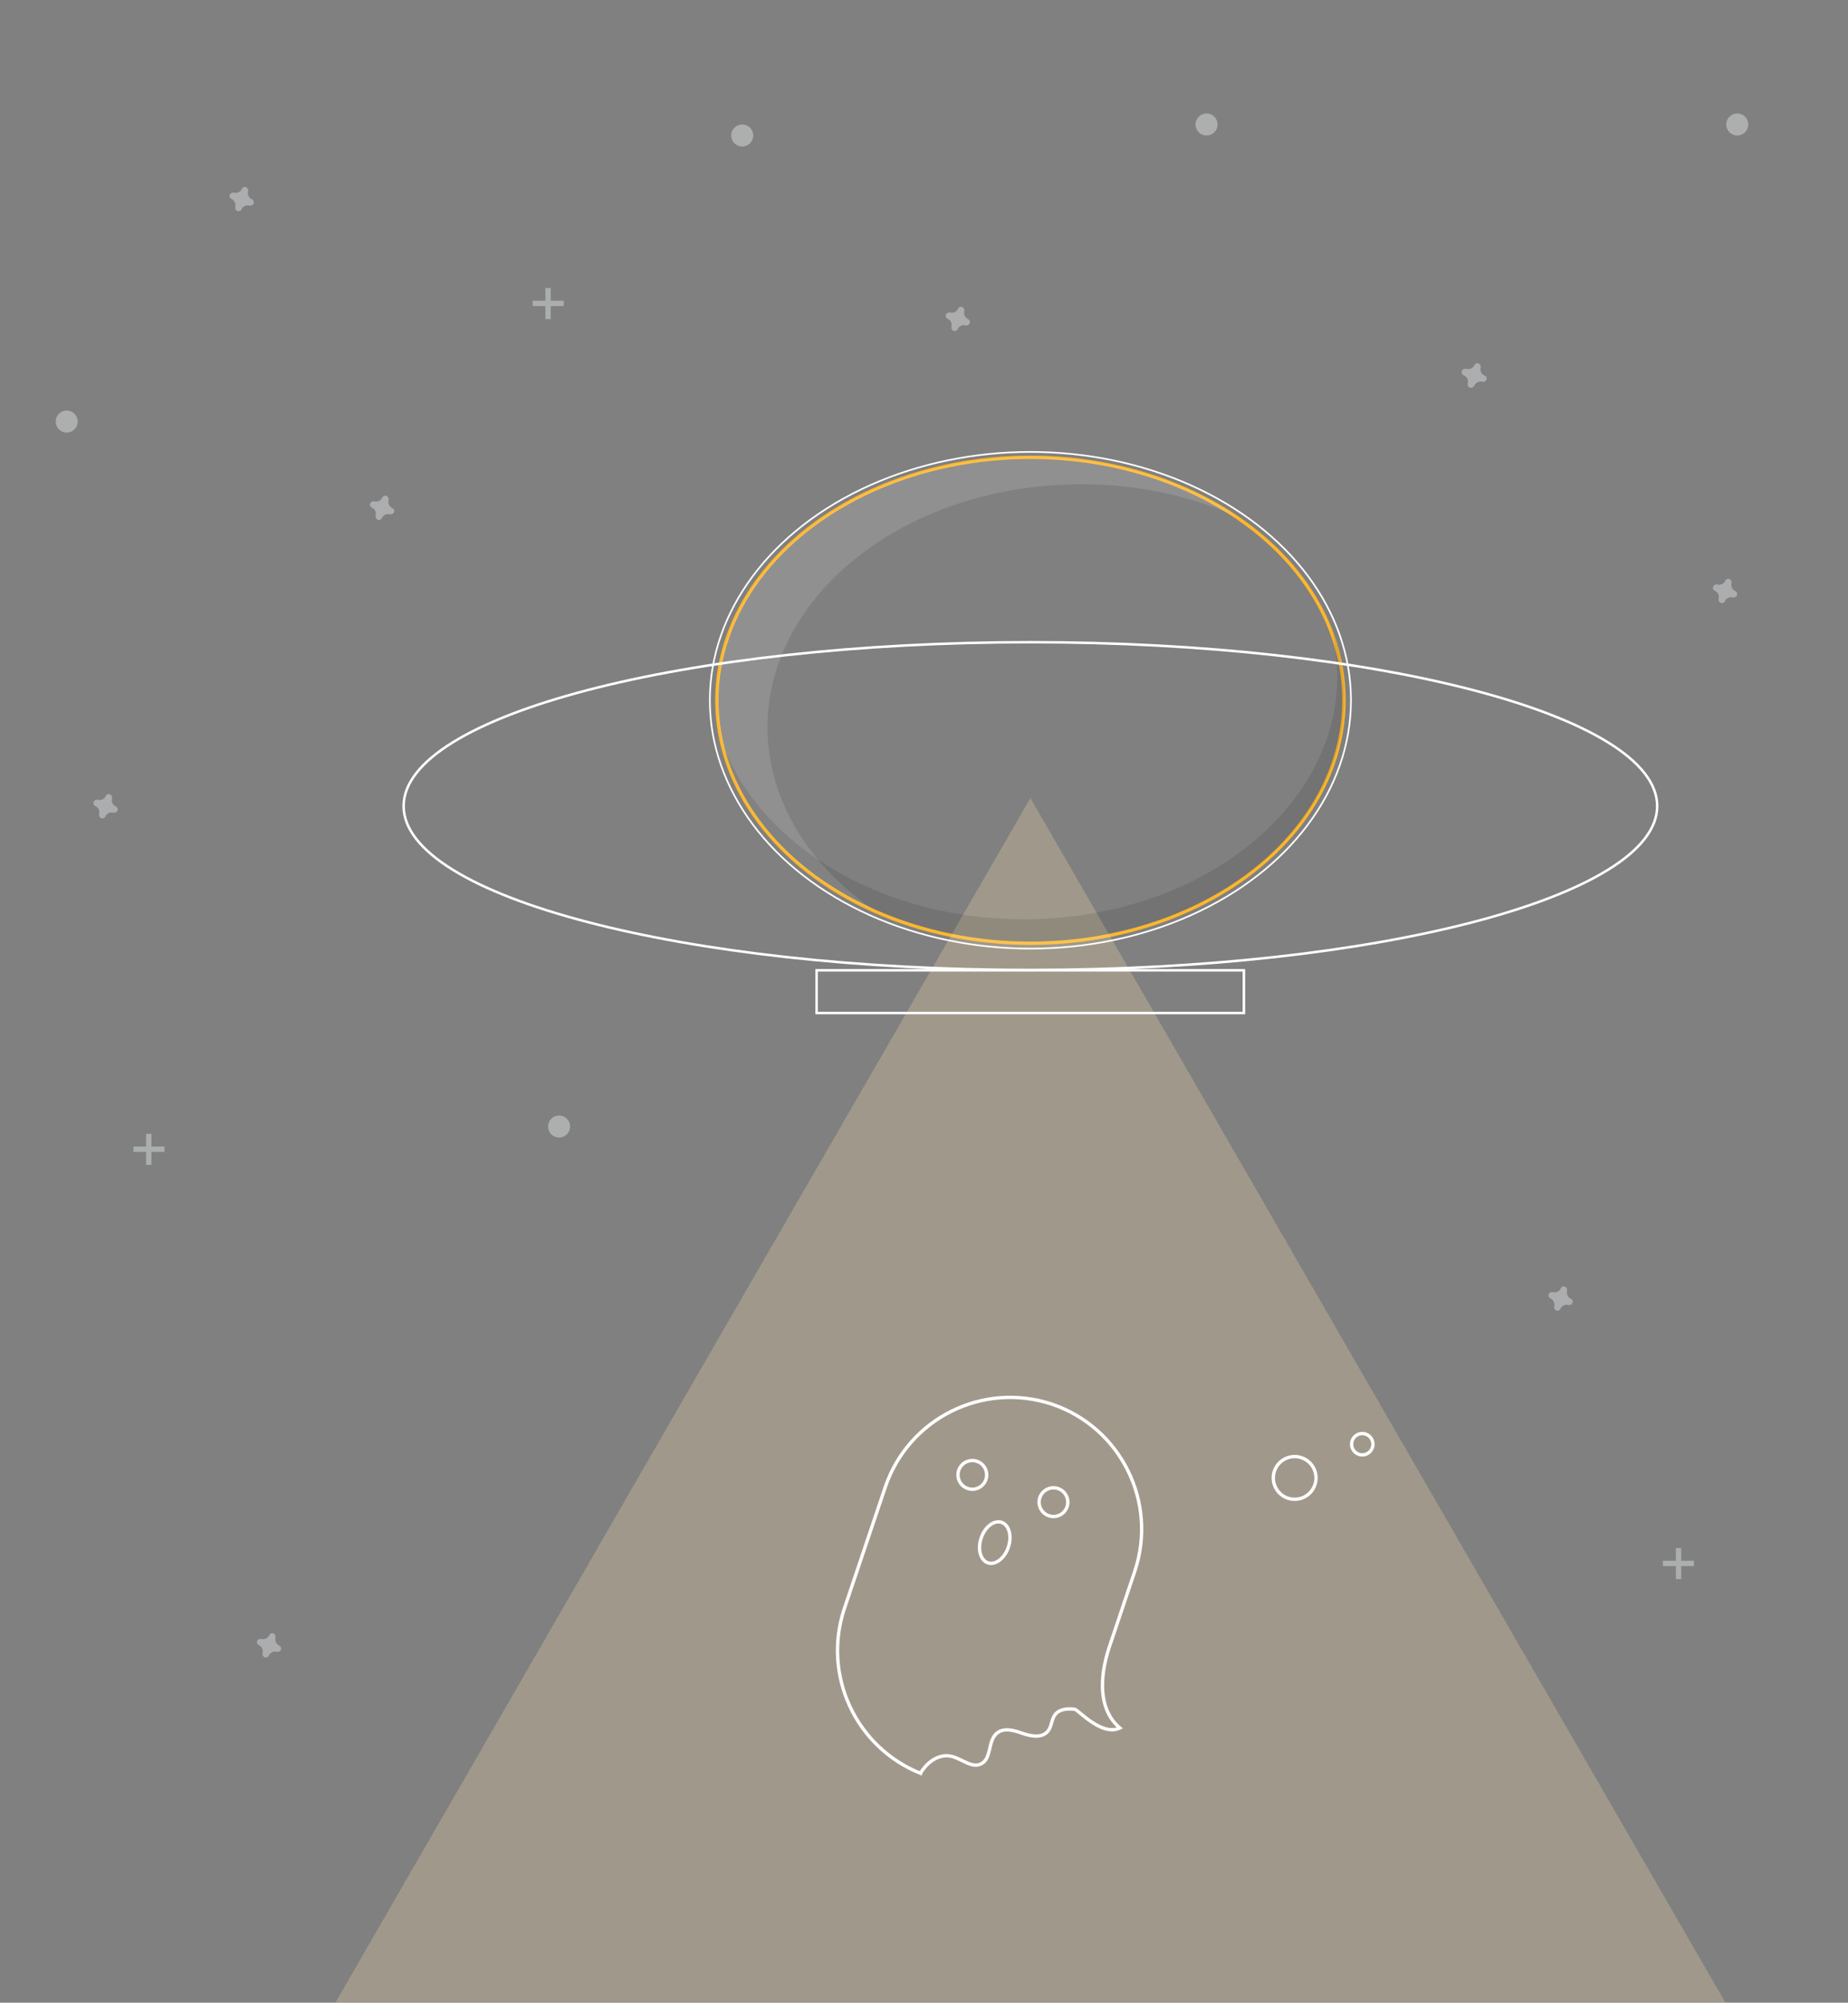 <?xml version="1.0" encoding="utf-8"?>
<!-- Generator: Adobe Illustrator 21.1.0, SVG Export Plug-In . SVG Version: 6.00 Build 0)  -->
<svg version="1.0" id="Capa_1" xmlns="http://www.w3.org/2000/svg" xmlns:xlink="http://www.w3.org/1999/xlink" x="0px" y="0px"
	 viewBox="0 0 554 600" enable-background="new 0 0 554 600" xml:space="preserve">
<rect x="0" y="0" width="554" height="600" fill="#808080" stroke="none"/>
<ellipse fill="none" stroke="#FCB72D" stroke-miterlimit="10" cx="308.9" cy="209.8" rx="94" ry="72.8"/>
<path opacity="0.13" fill="#FFFFFF" enable-background="new    " d="M230.1,217.9c0-40.2,42.1-72.8,94-72.8
	c16.1-0.1,32.1,3.2,46.8,9.7c-16.5-11.2-38.1-17.9-61.8-17.9c-51.9,0-94,32.6-94,72.8c0,27,19,50.6,47.1,63.1
	C242.6,259.4,230.1,239.8,230.1,217.9z"/>
<polygon opacity="0.25" fill="#FFE4AE" enable-background="new    " points="308.9,239.1 413,419.5 517.2,599.9 308.9,599.9 
	100.6,599.9 204.7,419.5 "/>
<path fill="none" stroke="#FFFFFF" stroke-miterlimit="10" d="M276.9,529.9c1.9-2.6,5.2-4.5,8.4-3.7s6.1,3.7,8.9,2.2
	c3.1-1.6,1.9-6.8,4.6-9.1c2.1-1.8,5.2-0.9,7.7,0c2.6,0.9,5.8,1.5,7.6-0.6c1.2-1.4,1.1-3.6,2.2-5c1.3-1.7,3.8-1.9,5.9-1.6
	c1.1,0.2,8.1,8.2,13.5,5.6c-8.8-7.5-3.9-21.7-3.3-23.8l7.8-23.2c6.9-20.7-4.2-43-24.8-50l0,0c-20.7-6.9-43,4.2-50,24.8L253.1,482
	c-6.6,19.9,3.4,41.5,22.9,49.3C276.2,530.8,276.5,530.3,276.9,529.9z"/>
<ellipse transform="matrix(0.319 -0.948 0.948 0.319 -220.39 577.155)" fill="none" stroke="#FFFFFF" stroke-miterlimit="10" cx="291.4" cy="441.9" rx="4.3" ry="4.3"/>
<ellipse transform="matrix(0.319 -0.948 0.948 0.319 -211.592 605.745)" fill="none" stroke="#FFFFFF" stroke-miterlimit="10" cx="315.7" cy="450.1" rx="4.3" ry="4.3"/>
<ellipse transform="matrix(0.319 -0.948 0.948 0.319 -235.049 597.315)" fill="none" stroke="#FFFFFF" stroke-miterlimit="10" cx="298.1" cy="462.2" rx="6.4" ry="4.3"/>
<ellipse transform="matrix(0.319 -0.948 0.948 0.319 -155.525 669.322)" fill="none" stroke="#FFFFFF" stroke-miterlimit="10" cx="388" cy="442.9" rx="6.4" ry="6.4"/>
<ellipse transform="matrix(0.319 -0.948 0.948 0.319 -132.157 681.687)" fill="none" stroke="#FFFFFF" stroke-miterlimit="10" cx="408.3" cy="432.8" rx="3.2" ry="3.2"/>
<path opacity="0.1" enable-background="new    " d="M399.1,188.2c1.2,4.7,1.8,9.5,1.8,14.4c0,40.2-42.1,72.8-94,72.8
	c-42.5,0-78.3-21.8-90-51.7c8.6,33.3,46.6,58.4,92.1,58.4c51.9,0,94-32.6,94-72.8C403.1,202.1,401.7,194.9,399.1,188.2z"/>
<path fill="none" stroke="#FFFFFF" stroke-width="0.75" stroke-miterlimit="10" d="M496.8,241.5L496.8,241.5
	c0,27.1-84.1,49.1-187.9,49.1c-103.8,0-187.9-22-187.9-49.1v0c0-27.1,84.1-49.1,187.9-49.1C412.6,192.4,496.8,214.4,496.8,241.5z"/>
<g opacity="0.74">
	<path opacity="0.5" fill="#F6FAFF" enable-background="new    " d="M117.6,152.2c-0.9-0.4-1.4-1.5-1.1-2.4c0-0.1,0-0.1,0-0.2l0,0
		c0-0.6-0.4-1-0.9-1.1c-0.3,0-0.7,0.1-0.9,0.4l0,0c0,0.1-0.1,0.1-0.1,0.2c-0.4,0.9-1.5,1.4-2.4,1.1c-0.1,0-0.1,0-0.2,0l0,0
		c-0.6,0-1,0.4-1.1,0.9c0,0.3,0.1,0.7,0.4,0.9l0,0c0.1,0,0.1,0.1,0.2,0.1c0.9,0.4,1.4,1.5,1.1,2.4c0,0.1,0,0.1,0,0.2l0,0
		c0,0.6,0.4,1,0.9,1.1c0.3,0,0.7-0.1,0.9-0.4l0,0c0-0.1,0.1-0.1,0.1-0.2c0.4-0.9,1.5-1.4,2.4-1.1c0.1,0,0.1,0,0.2,0l0,0
		c0.6,0,1-0.4,1.1-0.9c0-0.3-0.1-0.7-0.4-0.9l0,0C117.7,152.3,117.7,152.3,117.6,152.2z"/>
	<path opacity="0.5" fill="#F6FAFF" enable-background="new    " d="M470.9,389.1c-0.9-0.4-1.4-1.5-1.1-2.4c0-0.1,0-0.1,0-0.2l0,0
		c0-0.6-0.4-1-0.9-1.1c-0.3,0-0.7,0.1-0.9,0.4l0,0c0,0.1-0.1,0.1-0.1,0.2c-0.4,0.9-1.5,1.4-2.4,1.1c-0.1,0-0.1,0-0.2,0l0,0
		c-0.6,0-1,0.4-1.1,0.9c0,0.3,0.1,0.7,0.4,0.9l0,0c0.1,0,0.1,0.1,0.2,0.1c0.9,0.4,1.4,1.5,1.1,2.4c0,0.1,0,0.1,0,0.2l0,0
		c0,0.6,0.4,1,0.9,1.1c0.3,0,0.7-0.1,0.9-0.4l0,0c0-0.1,0.1-0.1,0.1-0.2c0.4-0.9,1.5-1.4,2.4-1.1c0.1,0,0.1,0,0.2,0l0,0
		c0.6,0,1-0.4,1.1-0.9c0-0.3-0.1-0.7-0.4-0.9l0,0C471,389.2,470.9,389.2,470.9,389.1z"/>
	<path opacity="0.5" fill="#F6FAFF" enable-background="new    " d="M83.7,493c-0.9-0.4-1.4-1.5-1.1-2.4c0-0.1,0-0.1,0-0.2l0,0
		c0-0.6-0.4-1-0.9-1.1c-0.3,0-0.7,0.1-0.9,0.4l0,0c0,0.1-0.1,0.1-0.1,0.2c-0.4,0.9-1.5,1.4-2.4,1.1c-0.1,0-0.1,0-0.2,0l0,0
		c-0.6,0-1,0.4-1.1,0.9c0,0.3,0.1,0.7,0.4,0.9l0,0c0.1,0,0.1,0.1,0.2,0.1c0.9,0.4,1.4,1.5,1.1,2.4c0,0.1,0,0.1,0,0.2l0,0
		c0,0.6,0.4,1,0.9,1.1c0.3,0,0.7-0.1,0.9-0.4l0,0c0-0.1,0.1-0.1,0.1-0.2c0.4-0.9,1.5-1.4,2.4-1.1c0.1,0,0.1,0,0.2,0l0,0
		c0.6,0,1-0.4,1.1-0.9c0-0.3-0.1-0.7-0.4-0.9l0,0C83.8,493.1,83.8,493.1,83.7,493z"/>
	<path opacity="0.5" fill="#F6FAFF" enable-background="new    " d="M34.7,241.6c-0.9-0.4-1.4-1.5-1.1-2.4c0-0.1,0-0.1,0-0.2l0,0
		c0-0.6-0.4-1-0.9-1.1c-0.3,0-0.7,0.1-0.9,0.4l0,0c0,0.1-0.1,0.1-0.1,0.2c-0.4,0.9-1.5,1.4-2.4,1.1c-0.1,0-0.1,0-0.2,0l0,0
		c-0.6,0-1,0.4-1.1,0.9c0,0.3,0.1,0.7,0.4,0.9l0,0c0.1,0,0.1,0.1,0.2,0.1c0.9,0.4,1.4,1.5,1.1,2.4c0,0.1,0,0.1,0,0.2l0,0
		c0,0.6,0.4,1,0.9,1.1c0.3,0,0.7-0.1,0.9-0.4l0,0c0-0.1,0.1-0.1,0.1-0.2c0.4-0.9,1.5-1.4,2.4-1.1c0.1,0,0.1,0,0.2,0l0,0
		c0.6,0,1-0.4,1.1-0.9c0-0.3-0.1-0.7-0.4-0.9l0,0C34.8,241.7,34.8,241.6,34.7,241.6z"/>
	<path opacity="0.5" fill="#F6FAFF" enable-background="new    " d="M445,112.5c-0.9-0.4-1.4-1.5-1.1-2.4c0-0.1,0-0.1,0-0.2l0,0
		c0-0.6-0.4-1-0.9-1.1c-0.3,0-0.7,0.1-0.9,0.4l0,0c0,0.1-0.1,0.1-0.1,0.2c-0.4,0.9-1.5,1.4-2.4,1.1c-0.1,0-0.1,0-0.2,0l0,0
		c-0.5-0.1-1.1,0.2-1.2,0.8c-0.1,0.4,0.1,0.9,0.5,1.1l0,0c0.1,0,0.1,0.1,0.2,0.1c0.9,0.4,1.4,1.5,1.1,2.4c0,0.1,0,0.1,0,0.2l0,0
		c-0.1,0.6,0.3,1,0.9,1.1c0.4,0,0.7-0.1,1-0.5l0,0c0-0.1,0.1-0.1,0.1-0.2c0.4-0.9,1.5-1.4,2.4-1.1c0.1,0,0.1,0,0.2,0l0,0
		c0.6,0,1-0.4,1.1-0.9c0-0.3-0.1-0.7-0.4-0.9l0,0C445.2,112.6,445.1,112.5,445,112.5z"/>
	<g opacity="0.5">
		<rect x="43.8" y="339.7" fill="#F2FFFB" width="1.6" height="9.3"/>
		<rect x="40" y="343.5" fill="#F2FFFB" width="9.3" height="1.6"/>
	</g>
	<g opacity="0.5">
		<rect x="163.5" y="86.3" fill="#F2FFFB" width="1.6" height="9.3"/>
		<rect x="159.7" y="90.1" fill="#F2FFFB" width="9.3" height="1.6"/>
	</g>
	<g opacity="0.5">
		<rect x="502.4" y="463.8" fill="#F2FFFB" width="1.6" height="9.3"/>
		<rect x="498.5" y="467.6" fill="#F2FFFB" width="9.3" height="1.6"/>
	</g>
	<circle opacity="0.5" fill="#FCFFFF" enable-background="new    " cx="520.8" cy="37.3" r="3.3"/>
	<circle opacity="0.5" fill="#FCFFFF" enable-background="new    " cx="20" cy="126.3" r="3.3"/>
	<circle opacity="0.5" fill="#FCFFFF" enable-background="new    " cx="167.6" cy="337.5" r="3.3"/>
	<path opacity="0.5" fill="#F6FAFF" enable-background="new    " d="M290.2,95.6c-0.9-0.4-1.4-1.5-1.1-2.4c0-0.1,0-0.1,0-0.2l0,0
		c0-0.6-0.4-1-0.9-1.1c-0.3,0-0.7,0.1-0.9,0.4l0,0c0,0.1-0.1,0.1-0.1,0.2c-0.4,0.9-1.5,1.4-2.4,1.1c-0.1,0-0.1,0-0.2,0l0,0
		c-0.6,0-1,0.4-1.1,0.9c0,0.3,0.1,0.7,0.4,0.9l0,0c0.1,0,0.1,0.1,0.2,0.1c0.9,0.4,1.4,1.5,1.1,2.4c0,0.1,0,0.1,0,0.2l0,0
		c0,0.6,0.4,1,0.9,1.1c0.3,0,0.7-0.1,0.9-0.4l0,0c0-0.1,0.1-0.1,0.1-0.2c0.4-0.9,1.5-1.4,2.4-1.1c0.1,0,0.1,0,0.2,0l0,0
		c0.6,0,1-0.4,1.1-0.9c0-0.3-0.1-0.7-0.4-0.9l0,0C290.3,95.7,290.2,95.7,290.2,95.6z"/>
	<path opacity="0.5" fill="#F6FAFF" enable-background="new    " d="M520.2,177.1c-0.9-0.4-1.4-1.5-1.1-2.4c0-0.1,0-0.1,0-0.2l0,0
		c0-0.6-0.4-1-0.9-1.1c-0.3,0-0.7,0.1-0.9,0.4l0,0c0,0.1-0.1,0.1-0.1,0.2c-0.4,0.9-1.5,1.4-2.4,1.1c-0.1,0-0.1,0-0.2,0l0,0
		c-0.6,0-1,0.4-1.1,0.9c0,0.3,0.1,0.7,0.4,0.9l0,0c0.1,0,0.1,0.1,0.2,0.1c0.9,0.4,1.4,1.5,1.1,2.4c0,0.1,0,0.1,0,0.2l0,0
		c0,0.6,0.4,1,0.9,1.1c0.3,0,0.7-0.1,0.9-0.4l0,0c0-0.1,0.1-0.1,0.1-0.2c0.4-0.9,1.5-1.4,2.4-1.1c0.1,0,0.1,0,0.2,0l0,0
		c0.6,0,1-0.4,1.1-0.9c0-0.3-0.1-0.7-0.4-0.9l0,0C520.4,177.2,520.3,177.1,520.2,177.1z"/>
	<path opacity="0.5" fill="#F6FAFF" enable-background="new    " d="M75.5,59.7c-0.9-0.4-1.4-1.5-1.1-2.4c0-0.1,0-0.1,0-0.2l0,0
		c0-0.6-0.4-1-0.9-1.1c-0.3,0-0.7,0.1-0.9,0.4l0,0c0,0.1-0.1,0.1-0.1,0.2c-0.4,0.9-1.5,1.4-2.4,1.1c-0.1,0-0.1,0-0.2,0l0,0
		c-0.6,0-1,0.4-1.1,0.9c0,0.3,0.1,0.7,0.4,0.9l0,0c0.1,0,0.1,0.1,0.2,0.1c0.9,0.4,1.4,1.5,1.1,2.4c0,0.1,0,0.1,0,0.2l0,0
		c0,0.6,0.4,1,0.9,1.1c0.3,0,0.7-0.1,0.9-0.4l0,0c0-0.1,0.1-0.1,0.1-0.2c0.4-0.9,1.5-1.4,2.4-1.1c0.1,0,0.1,0,0.2,0l0,0
		c0.6,0,1-0.4,1.1-0.9c0-0.3-0.1-0.7-0.4-0.9l0,0C75.6,59.7,75.6,59.7,75.5,59.7z"/>
	<circle opacity="0.5" fill="#FCFFFF" enable-background="new    " cx="361.7" cy="37.3" r="3.3"/>
	<circle opacity="0.5" fill="#FCFFFF" enable-background="new    " cx="222.5" cy="40.6" r="3.3"/>
</g>
<g>
	<ellipse fill="none" stroke="#FFFFFF" stroke-width="0.5" stroke-miterlimit="10" cx="308.9" cy="209.8" rx="96.1" ry="74.4"/>
</g>
<rect x="244.8" y="290.7" fill="none" stroke="#FFFFFF" stroke-width="0.75" stroke-miterlimit="10" width="128.1" height="12.8"/>
</svg>
